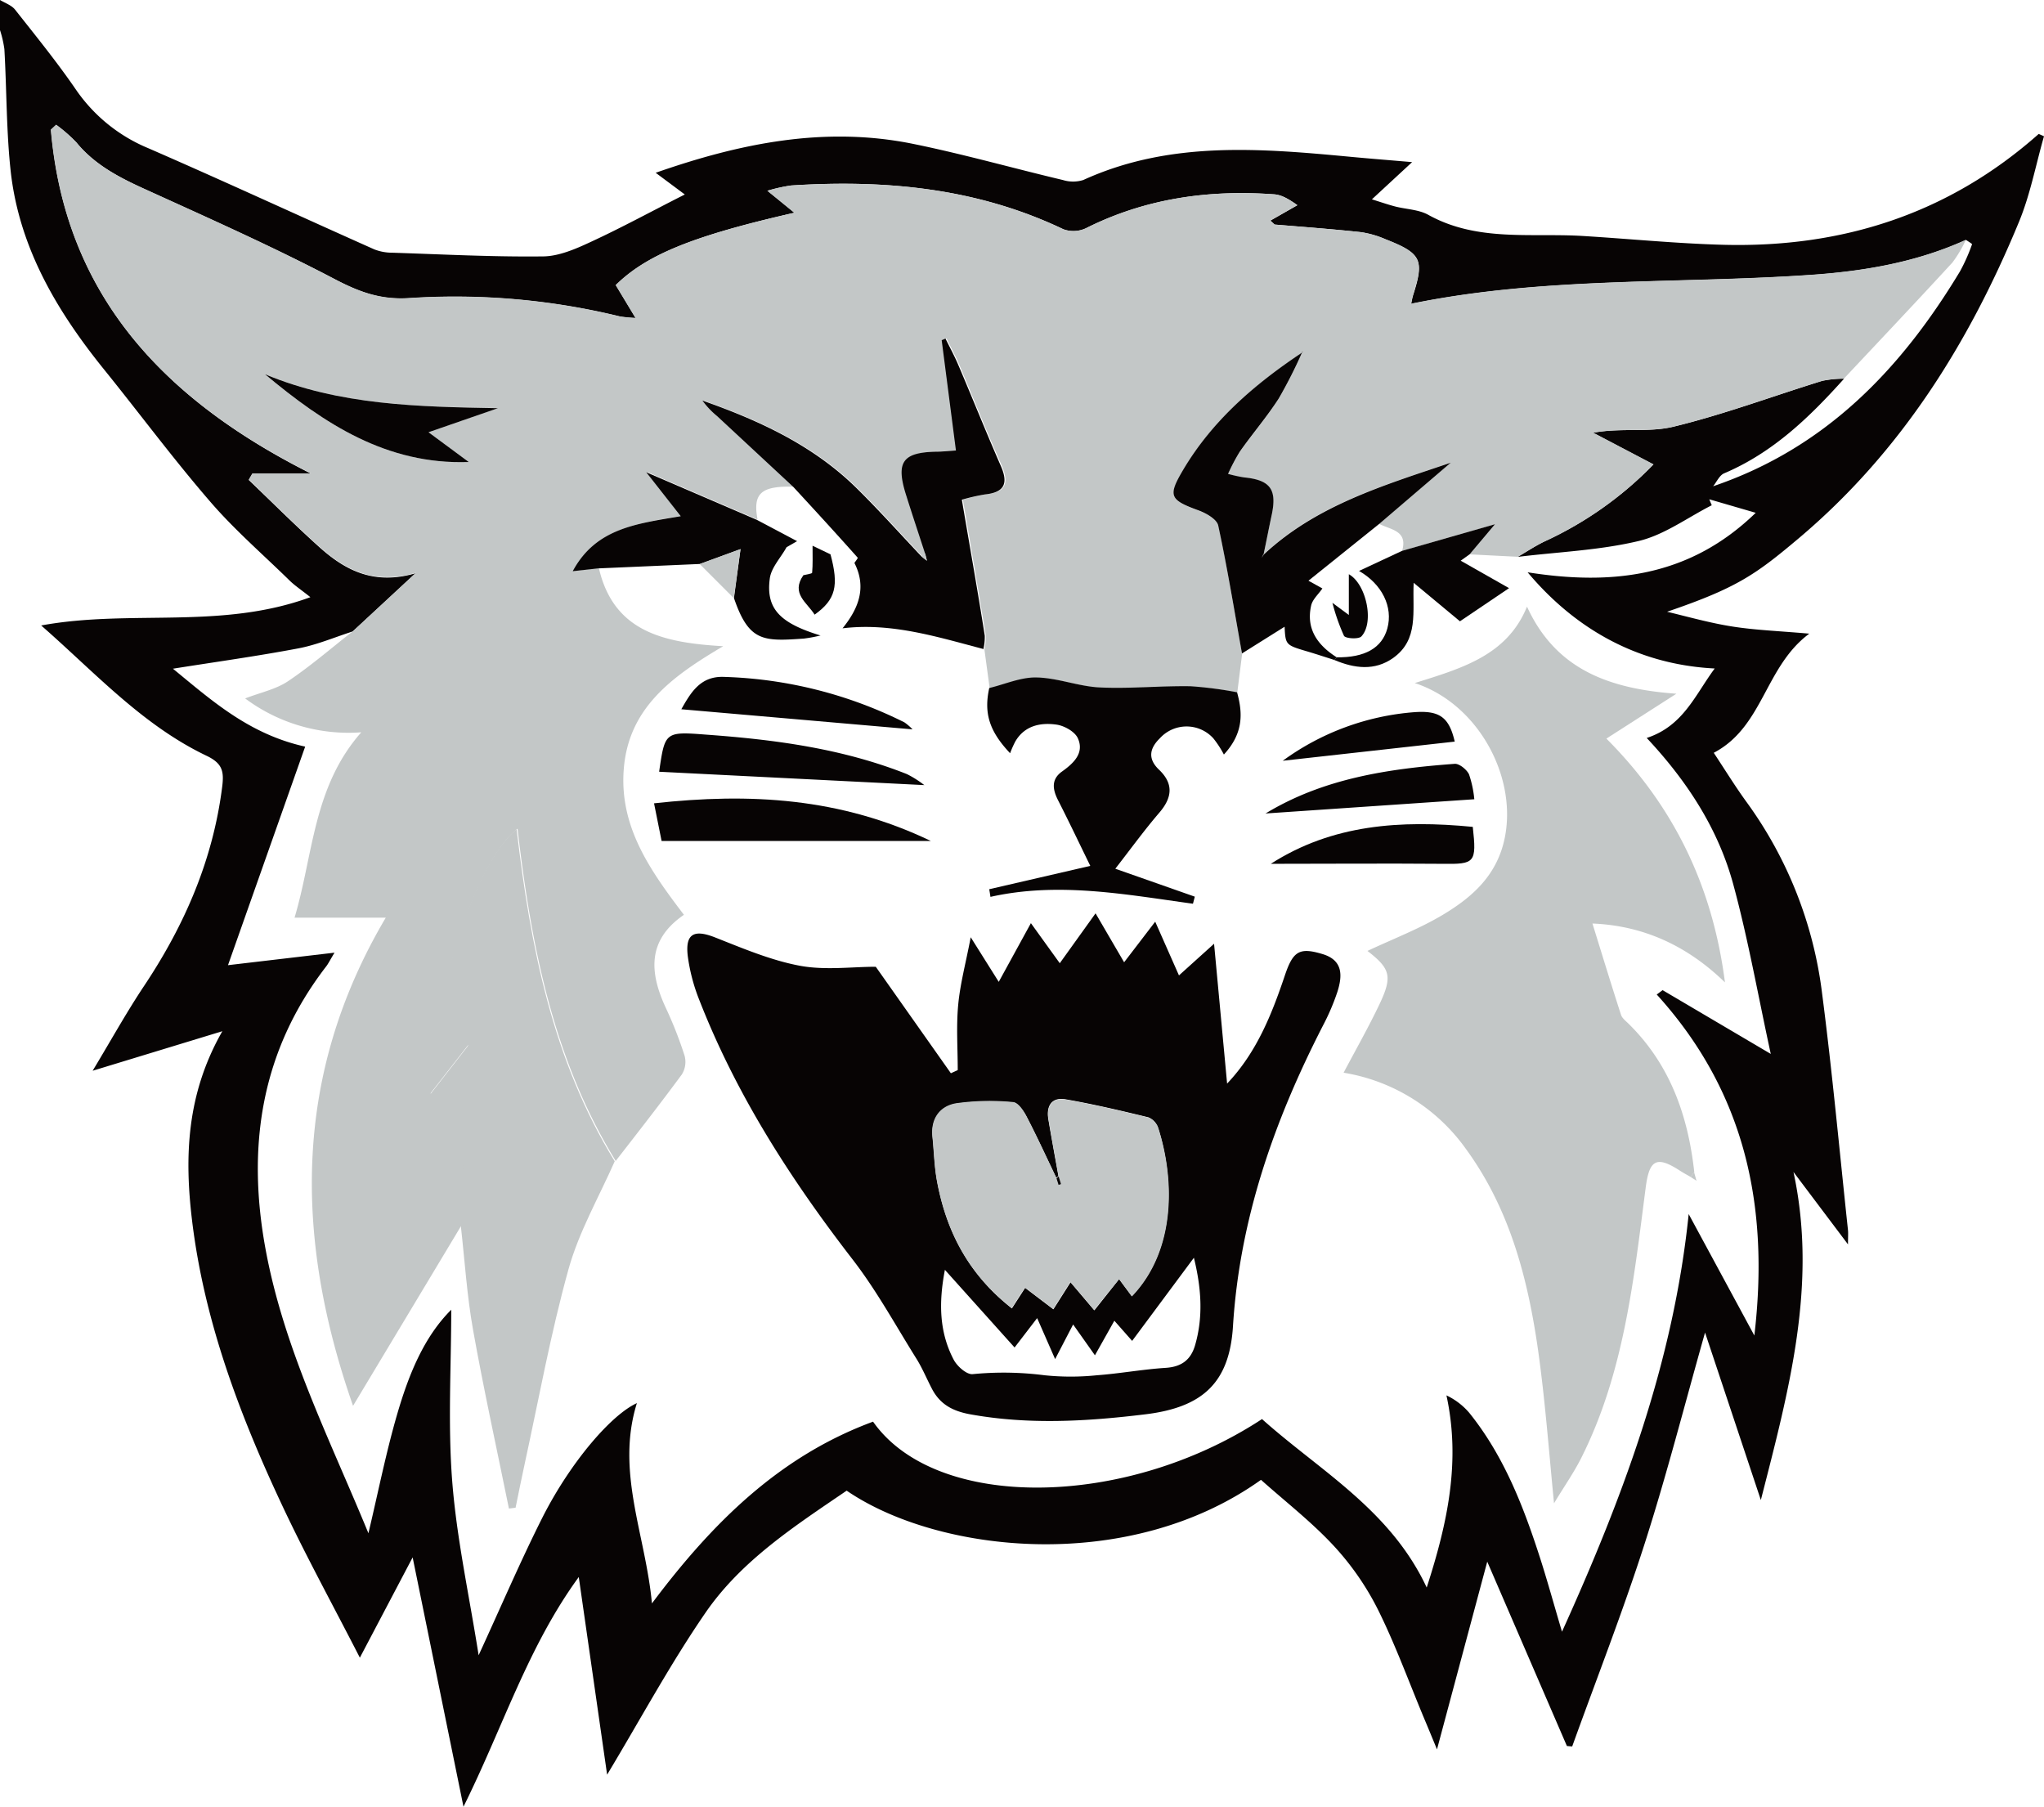 <svg xmlns="http://www.w3.org/2000/svg" viewBox="0 0 387.21 342.24"><defs><style>.a{fill:#070404;}.b{fill:#c3c7c7;}</style></defs><title>Wildcat2 2-color</title><path class="a" d="M66.83,143.31c-3.42,1.09-6.76,2.53-10.26,3.2-7.81,1.48-15.69,2.57-23.81,3.86,7.32,6,14.42,12.41,25.05,14.76l-14.62,41.4,20.18-2.37c-.92,1.53-1.2,2.12-1.59,2.62-12.32,16-15.06,34-11.49,53.46,3.48,19,12.15,36,19.5,53.9,1.87-7.86,3.35-15.37,5.49-22.69s5-14.47,10.2-19.65c0,10.71-.66,21.68.19,32.54s3.18,21.36,5,32.91c4.34-9.43,8-18,12.18-26.28,5.28-10.36,12.94-19.27,17.8-21.48-4.05,13,1.65,24.91,2.85,37.94C135.06,312,147.78,299.5,165.39,293c11.89,16.93,47.74,16.53,73.68-.49,10.92,9.78,24.29,17.12,31.2,31.91,4-12.35,6.45-23.94,3.74-36.4a13,13,0,0,1,4.31,3.29c6.39,7.93,10.08,17.23,13.19,26.78,1.51,4.62,2.79,9.32,4.39,14.7,11.64-25.7,21.13-51.17,24-79.11l12.44,23c2.9-24.66-1.83-46.24-18.49-64.59l1.11-.83,20.49,12.08c-2.44-11.22-4.3-21.81-7.11-32.14-2.86-10.54-8.79-19.6-16.39-27.71,6.94-2.27,9.18-8.18,12.88-13.16-15.76-.8-27.31-8.53-35.44-18.22,16,2.53,30.68.9,43.21-11.27l-8.8-2.56.47,1.13c-4.61,2.34-9,5.63-13.88,6.78-7.44,1.77-15.23,2.06-22.88,3,1.69-1,3.32-2.08,5.07-2.92a68.54,68.54,0,0,0,20.63-14.59l-11.43-6c5.3-1,10.52,0,15.23-1.15,9.53-2.31,18.78-5.78,28.17-8.68a20.38,20.38,0,0,1,4.15-.41c-6.53,7.29-13.48,14-22.71,17.92-.89.37-1.41,1.62-2.09,2.45,21.35-7.25,35.63-22.23,46.77-40.71a34.21,34.21,0,0,0,2.28-5.13c0-.11-.74-.54-1.14-.82-9.23,4.18-19,5.9-29,6.61-25.3,1.78-50.83.31-76.11,5.5.14-.63.21-1.14.36-1.61,2.16-6.75,1.6-7.94-5.22-10.62a18.43,18.43,0,0,0-4.66-1.35c-5.44-.58-10.9-1-16.35-1.44l-.8-.75,5.12-2.92c-2-1.42-3.22-2-4.49-2.06-12.39-.89-24.3.78-35.54,6.42a5.58,5.58,0,0,1-4.3.2c-16.39-7.83-33.76-9.43-51.57-8.29a31.11,31.11,0,0,0-4.49,1L150.49,64c-19.35,4.4-28.05,8-33.82,13.73l3.75,6.22a27.24,27.24,0,0,1-2.9-.27A131.93,131.93,0,0,0,77.6,80.18c-5.51.39-9.6-1.19-14.27-3.64C51.7,70.46,39.69,65.11,27.74,59.67c-5-2.27-9.73-4.67-13.28-9a28.56,28.56,0,0,0-3.8-3.31l-1,.93c2.71,31.54,21.57,51.23,49.31,65.16H47.8l-.68,1.17c4.46,4.26,8.81,8.62,13.4,12.74,4.84,4.34,10.3,7.26,18.24,4.92L66.83,143.31ZM0,23.7c1,.59,2.19,1,2.84,1.81,3.95,5,8,10,11.56,15.19A31,31,0,0,0,28.06,51.76C42.4,58,56.62,64.57,70.91,70.94a9.39,9.39,0,0,0,3.45.63c9.48.31,19,.81,28.44.7,3,0,6.23-1.4,9.08-2.73,6-2.77,11.75-5.92,17.85-9l-5.52-4.11c16.08-5.63,32.13-8.87,48.8-5.47,9.52,1.94,18.88,4.6,28.34,6.84a6.49,6.49,0,0,0,3.86,0c16.4-7.48,33.55-6,50.71-4.39,3.6.34,7.21.62,11.59,1l-7.62,7.05c1.74.54,3.05,1,4.4,1.35,2.09.54,4.45.57,6.27,1.58,9.23,5.13,19.32,3.43,29.12,4,8.92.54,17.84,1.44,26.77,1.68,22.51.59,42.68-5.84,59.76-21l1,.44c-1.55,5.4-2.59,11-4.72,16.17-9.5,23-22.38,43.67-41.76,60-8.2,6.91-11.74,9.4-24.92,13.9,4.14,1,8.25,2.16,12.44,2.81,4.37.68,8.81.84,14.5,1.34-8.46,6.28-8.68,17.62-18.1,22.57,2.1,3.17,4.06,6.37,6.26,9.39a77.69,77.69,0,0,1,14.27,36.25c1.93,14.9,3.3,29.87,4.9,44.8.06.59,0,1.2,0,2.68l-10.33-13.72c4.59,21.24-.82,41.21-6.18,62.15L323,276.12c-3.87,13.65-7.27,27-11.46,40.05-4.15,12.92-9.11,25.58-13.71,38.36l-1-.09-15.09-34.92-9.52,35.56c-.93-2.25-1.51-3.67-2.1-5.07-3-7.1-5.6-14.36-9-21.24a52.52,52.52,0,0,0-8.4-12.19c-4.21-4.55-9.18-8.4-13.84-12.56-25.11,17.91-61.13,13.92-78.49,2.05-9.81,6.69-20,13.26-26.81,23.22-6.63,9.64-12.2,20-18.57,30.58l-5.37-37.44c-9.66,13.25-14.3,28.32-21.84,43.51l-9.63-47.23-10,19c-5.2-10.14-10.24-19.32-14.69-28.79-8.07-17.18-14.76-34.86-17.08-53.88-1.48-12.14-1.09-24.07,5.72-36l-24.57,7.49c3.5-5.8,6.45-11.14,9.82-16.18C35,198.88,40.37,186.53,42.1,172.66c.36-2.92,0-4.4-3.06-5.84C26.91,161,18,151.1,7.8,142.18c16.93-3.11,34.07.86,51-5.36-1.78-1.42-3-2.22-4-3.21-5-4.9-10.37-9.54-14.94-14.84-7-8.09-13.36-16.68-20.08-25-8.9-11-16-22.91-17.71-37.23C1.19,48.77,1.28,40.87.83,33A21.41,21.41,0,0,0,0,29.4V23.7Z" transform="translate(0 -23.7)"/><path class="b" d="M50.2,94.59c11.26,9.4,23.06,17.17,38.61,16.63l-7.63-5.64L94.33,101c-15.17-.26-30-.53-44.13-6.43Zm299.17.83a20.38,20.38,0,0,0-4.15.41c-9.39,2.9-18.64,6.37-28.17,8.68-4.72,1.14-9.94.2-15.23,1.15l11.43,6a68.54,68.54,0,0,1-20.63,14.59c-1.75.85-3.39,1.94-5.08,2.92l-9.13-.46,4.81-5.71-17.61,5.07c1.15-3.92-2.23-4-4.36-5.15l13.52-11.57c-12.66,4.29-25.45,8-35.41,17.39l0,0c.51-2.47,1-4.95,1.53-7.42,1-4.9-.26-6.66-5.26-7.15a28.59,28.59,0,0,1-3-.66,36.8,36.8,0,0,1,2.22-4.21c2.42-3.4,5.15-6.58,7.39-10.09a90.92,90.92,0,0,0,4.43-8.74l.22-.21-.18.26c-9,6-17,12.87-22.56,22.25-2.93,5-2.52,5.64,2.95,7.66,1.44.53,3.45,1.68,3.71,2.87,1.72,8,3,16.14,4.5,24.22l-.92,7.36a73.18,73.18,0,0,0-8.79-1.14c-5.73-.08-11.47.5-17.18.23-4-.19-7.95-1.8-11.94-1.89-3-.06-6,1.29-9,2l-1-7.4a9.88,9.88,0,0,0,.27-2.59c-1.39-8.49-2.85-17-4.34-25.75a37.89,37.89,0,0,1,4.36-1c3.75-.38,4.44-2.12,3-5.45-2.79-6.3-5.35-12.69-8-19-.74-1.73-1.64-3.38-2.46-5.07l-.72.3,2.7,20.9c-1.37.08-2.57.2-3.76.22-6.34.14-7.65,2-5.72,8.09,1.17,3.73,2.41,7.44,3.62,11.16l-.69.62c-4.09-4.32-8.05-8.75-12.28-12.92-8.24-8.12-18.46-12.84-29.23-16.62a15.77,15.77,0,0,0,2.77,2.93q7.22,6.69,14.42,13.4c-6.26-.19-7.85,1.25-6.91,6.21l-20.92-9,6.53,8.32c-8.2,1.42-16,2.19-20.46,10.42l4.79-.53c2.82,12.16,12.43,14.14,23.55,14.79-9.7,5.72-17.89,11.65-18.83,23.21-.89,11,5,19.26,11.39,27.67-7,4.8-6.54,10.95-3.42,17.65a75.76,75.76,0,0,1,3.55,9.05,4.5,4.5,0,0,1-.51,3.52c-4.08,5.54-8.34,11-12.54,16.4-11.79-19.15-16-40.63-18.6-62.93-9.77,7.73-17.61,41.12-16.46,50.21l7.28-9.34-1.4,34.19L66.88,290c-10.94-31.28-11.68-62.25,6.2-92.47H55.8c3.55-11.87,3.5-24.77,12.64-35.11a32.76,32.76,0,0,1-22-6.42c3-1.15,5.86-1.74,8.12-3.26,4.28-2.87,8.21-6.28,12.28-9.46l11.93-11.08c-7.94,2.34-13.4-.58-18.24-4.92-4.59-4.11-8.94-8.48-13.4-12.74l.68-1.17H58.93C31.19,99.48,12.33,79.79,9.62,48.25l1-.93a28.56,28.56,0,0,1,3.8,3.31c3.54,4.36,8.29,6.76,13.28,9,11.95,5.44,24,10.79,35.58,16.88,4.68,2.45,8.77,4,14.27,3.64a131.93,131.93,0,0,1,39.92,3.49,27.24,27.24,0,0,0,2.9.27l-3.75-6.22C122.44,72,131.14,68.4,150.49,64l-5.13-4.17a31.11,31.11,0,0,1,4.49-1c17.81-1.14,35.17.47,51.57,8.29a5.58,5.58,0,0,0,4.3-.2c11.24-5.63,23.16-7.3,35.54-6.42,1.27.09,2.51.64,4.49,2.06l-5.12,2.92.8.75c5.45.47,10.91.86,16.35,1.44A18.43,18.43,0,0,1,262.44,69c6.82,2.68,7.38,3.87,5.22,10.62-.15.48-.22,1-.36,1.61,25.28-5.19,50.81-3.72,76.11-5.5,10-.71,19.81-2.43,29-6.61a23.37,23.37,0,0,1-2.54,4.3c-6.79,7.39-13.69,14.67-20.56,22Z" transform="translate(0 -23.7)"/><path class="b" d="M116.46,243.66c-3,6.8-6.79,13.37-8.76,20.45-3.38,12.15-5.63,24.62-8.33,37-.6,2.72-1.13,5.46-1.7,8.19l-1.26.16c-2.29-11.27-4.77-22.5-6.79-33.81-1.17-6.54-1.58-13.21-2.33-19.81.47-11.5.94-23,1.4-34.19l-7.28,9.34c-1.15-9.09,6.69-42.48,16.46-50.21,2.61,22.29,6.81,43.78,18.6,62.93Z" transform="translate(0 -23.7)"/><path class="a" d="M186.4,146.67c-8.78-2.3-17.5-5.08-26.79-3.95,3-3.71,4.63-7.69,2.25-12.38.22-.34.69-.92.62-1-4-4.5-8.13-9-12.22-13.43q-7.21-6.7-14.42-13.4a15.77,15.77,0,0,1-2.77-2.93c10.76,3.78,21,8.5,29.23,16.62,4.23,4.17,8.19,8.6,12.28,12.92l1,.8-.35-1.41c-1.21-3.72-2.45-7.43-3.62-11.16-1.92-6.13-.61-7.95,5.72-8.09,1.2,0,2.39-.14,3.76-.22l-2.7-20.9.72-.3c.83,1.69,1.73,3.34,2.46,5.07,2.7,6.34,5.26,12.73,8,19,1.47,3.33.78,5.07-3,5.45a37.89,37.89,0,0,0-4.36,1c1.49,8.77,3,17.25,4.34,25.75a9.88,9.88,0,0,1-.27,2.59Z" transform="translate(0 -23.7)"/><path class="a" d="M234.35,154.85c1.08,3.94,1.24,7.72-2.5,11.78a19.12,19.12,0,0,0-2-3.07,6.84,6.84,0,0,0-10.14,0c-1.94,1.9-2.32,3.87-.15,5.94,2.8,2.67,2.51,5.29.05,8.15-2.88,3.36-5.48,6.95-8.33,10.61l15.06,5.29-.35,1.34c-12.74-1.75-25.46-4.19-38.36-1.3l-.23-1.45,19.14-4.42c-2.12-4.34-4.07-8.45-6.14-12.5-1-2-1.29-3.89.78-5.37s4.31-3.44,3-6.31c-.56-1.25-2.57-2.38-4.06-2.58-3-.42-6,.17-7.77,3.17a20.1,20.1,0,0,0-1,2.25c-3.95-4.18-5-7.59-3.95-12.35,3-.72,6-2.08,9-2,4,.09,7.94,1.7,11.94,1.89,5.71.27,11.45-.32,17.18-.23a73.18,73.18,0,0,1,8.79,1.14Z" transform="translate(0 -23.7)"/><path class="a" d="M252.79,148.72c-1.67-.53-3.33-1.08-5-1.58-4.25-1.25-4.26-1.24-4.44-4.72l-8.07,5.06c-1.45-8.08-2.77-16.19-4.5-24.22-.25-1.19-2.27-2.34-3.71-2.87-5.47-2-5.88-2.7-2.95-7.66,5.56-9.39,13.61-16.29,22.56-22.25l0-.05a90.92,90.92,0,0,1-4.43,8.74c-2.25,3.5-5,6.69-7.39,10.09a36.8,36.8,0,0,0-2.22,4.21,28.59,28.59,0,0,0,3,.66c5,.49,6.31,2.26,5.26,7.15-.53,2.47-1,4.94-1.53,7.42l-.34.69.38-.65c10-9.35,22.75-13.1,35.41-17.39l-13.52,11.57L247.87,133.7l2.64,1.47c-.73,1.08-1.87,2.06-2.13,3.24-1,4.45,1.23,7.51,4.84,9.8q-.22.25-.42.51Z" transform="translate(0 -23.7)"/><path class="a" d="M155.5,144.06a27.27,27.27,0,0,1-3.19.6c-7.7.55-10.45.62-13.27-7.67l1.24-9.27-7.68,2.81-19.31.84-4.79.53c4.42-8.23,12.26-9,20.46-10.42l-6.53-8.32,20.92,9,7.65,4.05-2,1.15c-1.1,2-2.89,3.84-3.17,5.91-.77,5.74,1.9,8.46,9.64,10.82Z" transform="translate(0 -23.7)"/><path class="a" d="M278.4,128.7l-1.69,1.21,9.16,5.2-9.3,6.28-8.77-7.29c-.25,5.52,1,10.72-3.86,14.22-3.52,2.51-7.37,2-11.16.4q.2-.26.42-.51c5.35.08,8.59-1.76,9.61-5.45,1.13-4.09-1-8.41-5.36-10.91l8.14-3.8L283.21,123l-4.81,5.71Z" transform="translate(0 -23.7)"/><path class="a" d="M50.2,94.59c14.12,5.89,29,6.16,44.13,6.43l-13.15,4.56,7.63,5.64c-15.56.54-27.35-7.23-38.61-16.63Z" transform="translate(0 -23.7)"/><path class="a" d="M246.68,90.48l.18-.26-.22.21,0,.05Z" transform="translate(0 -23.7)"/><path class="a" d="M196.46,273.4l-4.26,5.55L179,264.24c-1.2,6.26-1.07,11.84,1.68,17.05.66,1.24,2.44,2.81,3.57,2.71a60.43,60.43,0,0,1,13.62.21,48.19,48.19,0,0,0,9.93,0c4.34-.32,8.64-1.12,13-1.4,3-.19,4.78-1.49,5.6-4.31,1.6-5.54,1.13-11-.23-16.55l-11.7,15.75-3.37-3.82-3.68,6.55-4.13-5.84-3.41,6.56-3.37-7.69Zm3.68-26.52c-1.87-3.88-3.66-7.8-5.64-11.62-.57-1.09-1.62-2.66-2.54-2.72a45.68,45.68,0,0,0-10.84.23c-3,.53-4.8,2.9-4.45,6.31.29,2.82.35,5.69.87,8.47,1.77,9.43,5.91,17.52,14.15,24l2.51-3.89,5.35,4.06,3.25-5.12,4.51,5.32L212,266l2.39,3.22c8.49-8.88,8-22.38,5-31.87a3.28,3.28,0,0,0-1.84-2c-5.2-1.26-10.41-2.49-15.68-3.41-2.61-.46-3.7,1.22-3.28,3.75.6,3.59,1.27,7.18,1.91,10.76l-.4.36Zm-34.2-40L180.13,227l1.3-.59c0-4.1-.29-8.22.08-12.28s1.43-7.9,2.38-12.89l5.31,8.45,6.09-11.12,5.47,7.59,6.78-9.45,5.41,9.27,5.89-7.69,4.5,10.18,6.65-6,2.47,26.49c5.57-5.86,8.44-13.06,10.93-20.46,1.56-4.64,2.75-5.4,7.16-4.07,3.94,1.19,3.76,4.17,2.78,7.22a42.37,42.37,0,0,1-2.7,6.3c-9.24,18-15.8,36.68-17.06,57-.67,10.74-5.81,15.35-16.6,16.66-11.09,1.35-22.08,2-33.17,0-3.4-.62-5.81-1.94-7.34-5-1-1.93-1.82-3.94-3-5.77-3.91-6.27-7.49-12.82-12-18.64-11.73-15.19-22-31.17-29-49.11a34.7,34.7,0,0,1-2.16-8.2c-.54-4.33,1.16-5.2,5.18-3.61,5.25,2.07,10.56,4.33,16.05,5.36,4.78.89,9.87.19,14.36.19Z" transform="translate(0 -23.7)"/><path class="b" d="M320.28,246.65c-.69-.4-1.41-.78-2.08-1.22-4.45-2.88-5.77-2-6.45,3.27-2.26,17.46-4.11,35.06-12.18,51.13-1.39,2.78-3.2,5.35-5.18,8.63-1-10.25-1.7-19.6-3-28.85-1.94-13.69-5.38-26.94-13.77-38.38a35.44,35.44,0,0,0-23.09-14.33c2.36-4.47,4.73-8.63,6.78-12.94,2.52-5.3,2.09-6.76-2.26-10.13,4.77-2.25,9.77-4.15,14.29-6.85,5.69-3.41,10.44-7.64,11.79-14.94,2.14-11.56-5.27-25.08-17.12-28.95,8.9-2.8,17.5-5.22,21.26-14.48,5.34,11.65,15.13,15.56,28.3,16.5l-13.26,8.5c12.52,12.55,20.08,27.61,22.46,46.18-7.62-7.41-16.08-10.78-25.1-11.15,1.79,5.77,3.55,11.55,5.41,17.29.23.7,1,1.24,1.54,1.8,7.8,7.72,11.17,17.4,12.34,28l-.66.88Z" transform="translate(0 -23.7)"/><path class="a" d="M125.33,183l-1.43-7.13c18.08-2,35.28-1.1,52.43,7.13Z" transform="translate(0 -23.7)"/><path class="a" d="M124.87,169.86c1.09-7.51,1.1-7.61,8.92-7,13,.94,25.79,2.63,38,7.47a19.54,19.54,0,0,1,3.31,2.09l-50.21-2.53Z" transform="translate(0 -23.7)"/><path class="a" d="M129.07,158.05c1.8-3.18,3.61-6.27,8-6.13a81.83,81.83,0,0,1,34.27,8.62,10.23,10.23,0,0,1,1.53,1.32l-43.81-3.81Z" transform="translate(0 -23.7)"/><path class="a" d="M279,180.33c.75,6.82.41,7.09-5.76,7-10.8-.09-21.6,0-32.5,0,11.64-7.48,24.6-8.32,38.26-7Z" transform="translate(0 -23.7)"/><path class="a" d="M239.69,177.83c11-6.7,23.33-8.51,35.88-9.44.88-.07,2.31,1.11,2.72,2a20.6,20.6,0,0,1,1,4.71l-39.6,2.7Z" transform="translate(0 -23.7)"/><path class="a" d="M243,167.81a48.51,48.51,0,0,1,25-9.21c4.75-.33,6.52,1,7.58,5.58L243,167.81Z" transform="translate(0 -23.7)"/><path class="b" d="M132.6,130.52l7.68-2.81L139,137l-6.45-6.46Z" transform="translate(0 -23.7)"/><path class="a" d="M156.78,143.47l2.86-.85-2.86.85Z" transform="translate(0 -23.7)"/><path class="b" d="M320.93,245.77l.45,1.6-1.11-.72.66-.88Z" transform="translate(0 -23.7)"/><path class="b" d="M175.26,128.51l.35,1.41-1-.8.68-.61Z" transform="translate(0 -23.7)"/><path class="b" d="M239.35,128.73l-.38.65.34-.69,0,0Z" transform="translate(0 -23.7)"/><path class="a" d="M157.32,128.68c1.62,6,1,8.59-3,11.45-1.44-2.31-4.54-4-2.13-7.47.58-.15,1.64-.27,1.66-.47.14-1.55.08-3.12.08-5.11l3.36,1.61Z" transform="translate(0 -23.7)"/><path class="a" d="M255.53,132.48c3.27,1.82,4.87,9.12,2.36,11.78-.53.56-3,.4-3.29-.12a38.26,38.26,0,0,1-2.19-6.25l3.11,2.3v-7.71Z" transform="translate(0 -23.7)"/><path class="b" d="M200.54,246.51c-.64-3.59-1.31-7.17-1.91-10.76-.42-2.53.67-4.21,3.28-3.75,5.27.92,10.48,2.14,15.68,3.41a3.28,3.28,0,0,1,1.84,2c3.05,9.49,3.49,23-5,31.87L212,266l-4.73,5.84-4.51-5.32-3.25,5.12-5.35-4.06-2.51,3.89c-8.24-6.44-12.38-14.53-14.15-24-.52-2.78-.58-5.65-.87-8.47-.35-3.41,1.4-5.78,4.45-6.31a45.68,45.68,0,0,1,10.84-.23c.92.06,2,1.63,2.54,2.72,2,3.82,3.78,7.74,5.64,11.62l.4,1.25L201,248l-.47-1.47Z" transform="translate(0 -23.7)"/><path class="a" d="M200.54,246.51,201,248l-.47.15-.4-1.25.4-.36Z" transform="translate(0 -23.7)"/></svg>